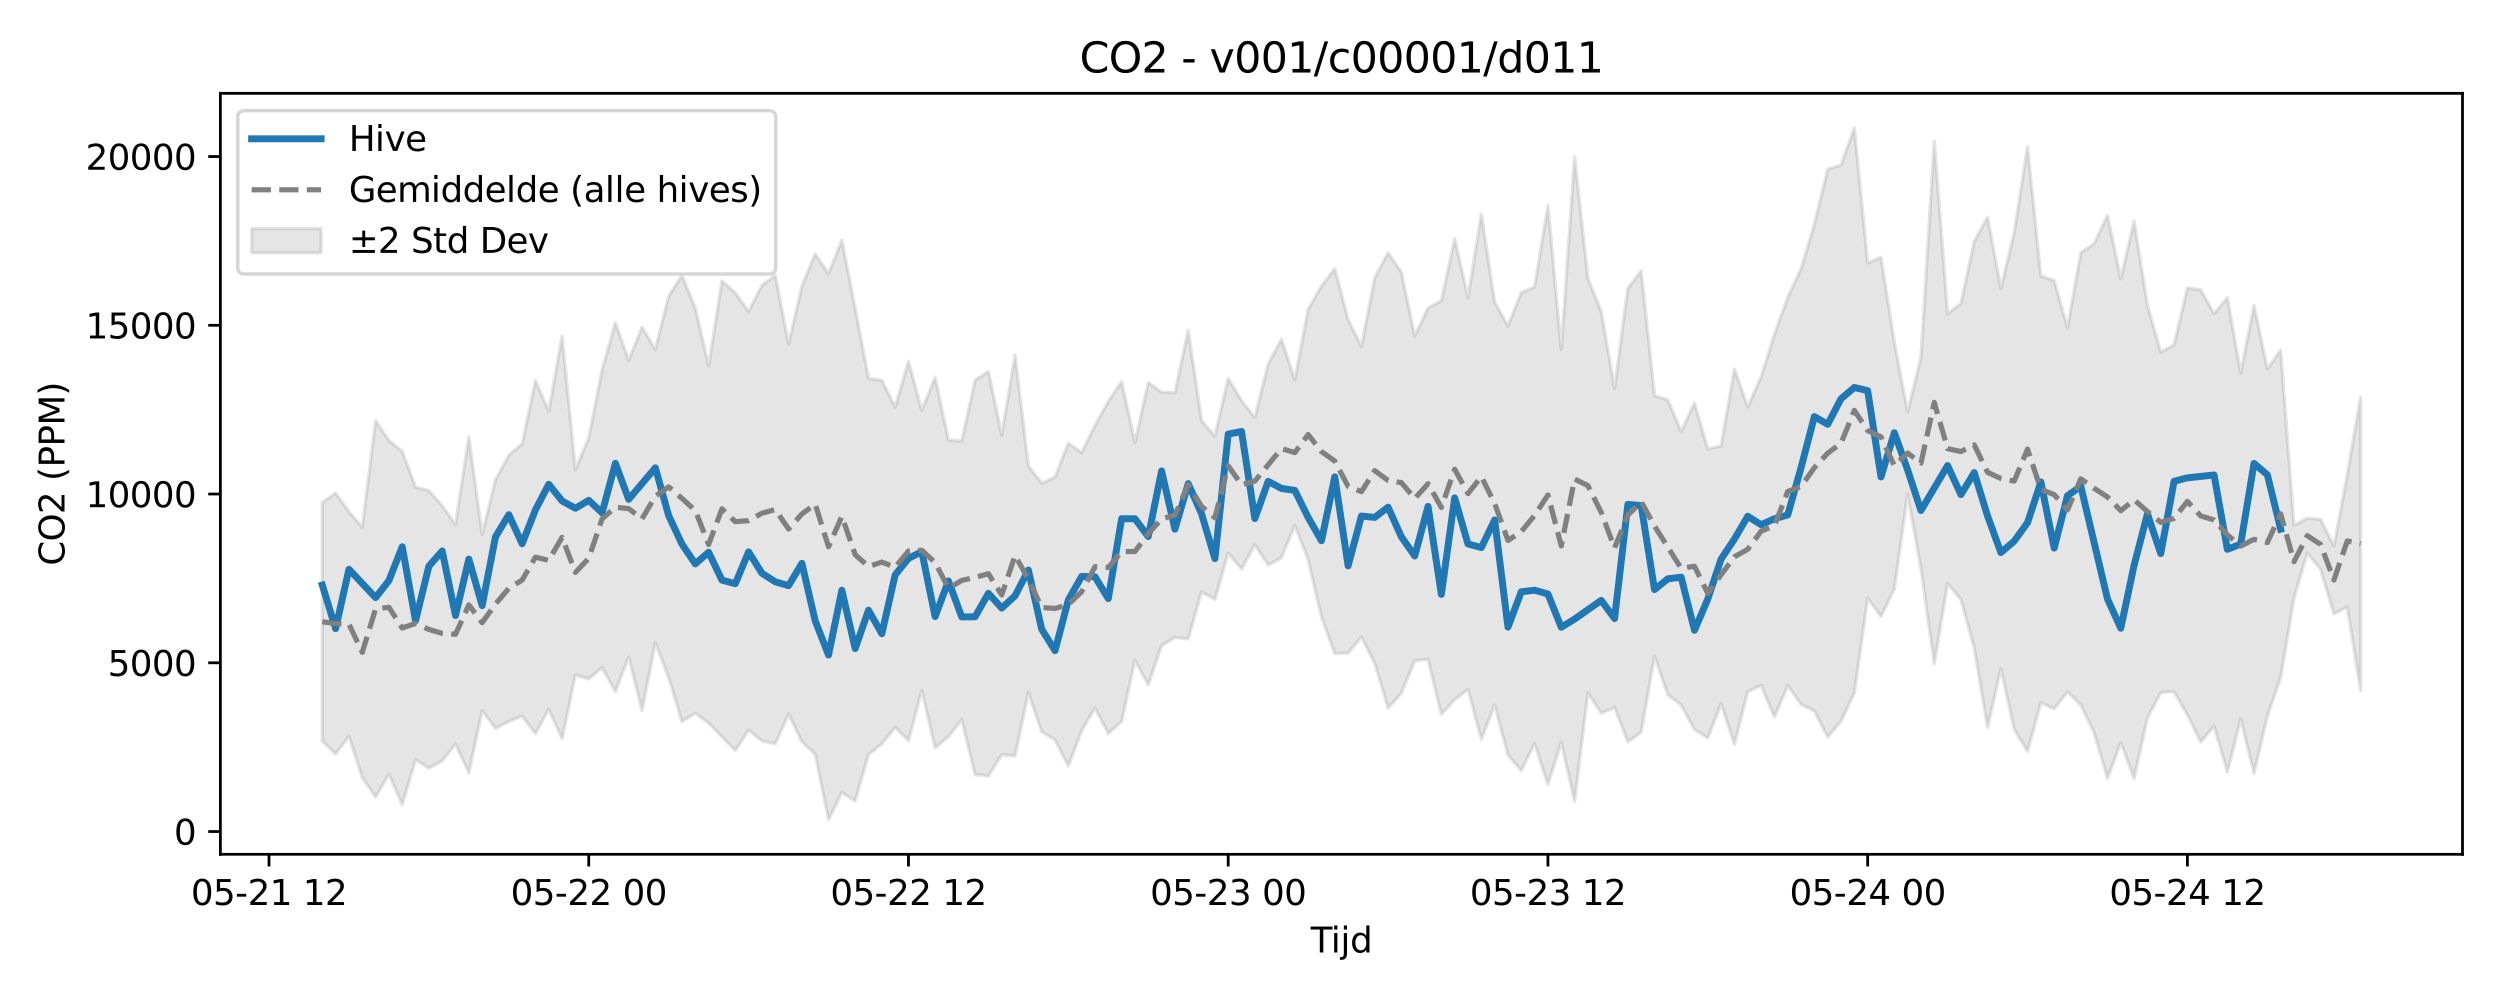 <?xml version="1.0" encoding="utf-8" standalone="no"?>
<!DOCTYPE svg PUBLIC "-//W3C//DTD SVG 1.1//EN"
  "http://www.w3.org/Graphics/SVG/1.1/DTD/svg11.dtd">
<svg xmlns:xlink="http://www.w3.org/1999/xlink" width="720pt" height="288pt" viewBox="0 0 720 288" xmlns="http://www.w3.org/2000/svg" version="1.1">
 <defs>
  <style type="text/css">*{stroke-linejoin: round; stroke-linecap: butt}</style>
 </defs>
 <g id="figure_1">
  <g id="patch_1">
   <path d="M 0 288 
L 720 288 
L 720 0 
L 0 0 
z
" style="fill: #ffffff"/>
  </g>
  <g id="axes_1">
   <g id="patch_2">
    <path d="M 63.47 246.04 
L 709.2 246.04 
L 709.2 26.88 
L 63.47 26.88 
z
" style="fill: #ffffff"/>
   </g>
   <g id="FillBetweenPolyCollection_1">
    <defs>
     <path id="m68b9b1ebd2" d="M 92.821 -143.283 
L 92.821 -74.582 
L 96.658 -70.867 
L 100.495 -75.906 
L 104.332 -64.073 
L 108.168 -58.462 
L 112.005 -65.054 
L 115.842 -56.195 
L 119.679 -69.205 
L 123.516 -66.748 
L 127.352 -68.847 
L 131.189 -73.712 
L 135.026 -65.401 
L 138.863 -83.332 
L 142.699 -78.259 
L 146.536 -80.224 
L 150.373 -81.755 
L 154.21 -76.712 
L 158.047 -83.704 
L 161.883 -75.28 
L 165.72 -93.603 
L 169.557 -92.474 
L 173.394 -95.704 
L 177.231 -88.832 
L 181.067 -98.805 
L 184.904 -83.381 
L 188.741 -102.851 
L 192.578 -92.892 
L 196.414 -80.215 
L 200.251 -82.6 
L 204.088 -79.746 
L 207.925 -75.806 
L 211.762 -71.879 
L 215.598 -77.77 
L 219.435 -74.588 
L 223.272 -73.757 
L 227.109 -82.393 
L 230.945 -74.367 
L 234.782 -70.794 
L 238.619 -51.922 
L 242.456 -59.736 
L 246.293 -57.352 
L 250.129 -70.682 
L 253.966 -73.752 
L 257.803 -78.546 
L 261.64 -74.696 
L 265.476 -89.16 
L 269.313 -72.623 
L 273.15 -75.848 
L 276.987 -80.729 
L 280.824 -64.885 
L 284.66 -64.534 
L 288.497 -70.606 
L 292.334 -70.311 
L 296.171 -88.585 
L 300.007 -77.234 
L 303.844 -74.918 
L 307.681 -67.379 
L 311.518 -77.561 
L 315.355 -84.107 
L 319.191 -76.758 
L 323.028 -80.193 
L 326.865 -97.823 
L 330.702 -90.753 
L 334.538 -102.062 
L 338.375 -104.413 
L 342.212 -103.967 
L 346.049 -117.516 
L 349.886 -115.334 
L 353.722 -128.72 
L 357.559 -124.115 
L 361.396 -131.13 
L 365.233 -125.253 
L 369.069 -127.374 
L 372.906 -136.649 
L 376.743 -126.833 
L 380.58 -110.297 
L 384.417 -99.789 
L 388.253 -99.887 
L 392.09 -104.56 
L 395.927 -96.937 
L 399.764 -84.067 
L 403.601 -88.368 
L 407.437 -97.671 
L 411.274 -98.095 
L 415.111 -82.301 
L 418.948 -86.532 
L 422.784 -89.443 
L 426.621 -75.077 
L 430.458 -84.943 
L 434.295 -70.569 
L 438.132 -66.021 
L 441.968 -73.811 
L 445.805 -61.994 
L 449.642 -74.276 
L 453.479 -57.217 
L 457.315 -88.426 
L 461.152 -82.622 
L 464.989 -84.246 
L 468.826 -74.307 
L 472.663 -77.131 
L 476.499 -98.934 
L 480.336 -87.881 
L 484.173 -84.935 
L 488.01 -77.892 
L 491.846 -75.486 
L 495.683 -85.343 
L 499.52 -73.614 
L 503.357 -88.835 
L 507.194 -90.568 
L 511.03 -81.504 
L 514.867 -90.526 
L 518.704 -85.151 
L 522.541 -83.223 
L 526.377 -75.711 
L 530.214 -80.262 
L 534.051 -88.435 
L 537.888 -115.727 
L 541.725 -110.481 
L 545.561 -118.349 
L 549.398 -145.697 
L 553.235 -124.224 
L 557.072 -96.854 
L 560.908 -119.948 
L 564.745 -115.328 
L 568.582 -101.324 
L 572.419 -78.5 
L 576.256 -95.487 
L 580.092 -77.907 
L 583.929 -71.615 
L 587.766 -85.613 
L 591.603 -83.876 
L 595.439 -88.714 
L 599.276 -84.982 
L 603.113 -76.927 
L 606.95 -63.832 
L 610.787 -74.112 
L 614.623 -63.802 
L 618.46 -81.213 
L 622.297 -88.549 
L 626.134 -88.763 
L 629.971 -82.133 
L 633.807 -74.3 
L 637.644 -78.859 
L 641.481 -65.63 
L 645.318 -80.968 
L 649.154 -65.281 
L 652.991 -81.712 
L 656.828 -92.882 
L 660.665 -115.775 
L 664.502 -128.702 
L 668.338 -123.988 
L 672.175 -111.193 
L 676.012 -113.199 
L 679.849 -89.152 
L 679.849 -173.651 
L 679.849 -173.651 
L 676.012 -151.238 
L 672.175 -130.73 
L 668.338 -138.425 
L 664.502 -138.754 
L 660.665 -136.708 
L 656.828 -187.165 
L 652.991 -181.771 
L 649.154 -200.057 
L 645.318 -180.513 
L 641.481 -202.275 
L 637.644 -197.65 
L 633.807 -204.522 
L 629.971 -205.061 
L 626.134 -188.7 
L 622.297 -186.578 
L 618.46 -200.111 
L 614.623 -224.345 
L 610.787 -207.702 
L 606.95 -225.922 
L 603.113 -217.811 
L 599.276 -215.208 
L 595.439 -193.611 
L 591.603 -207.219 
L 587.766 -208.5 
L 583.929 -245.71 
L 580.092 -220.992 
L 576.256 -204.922 
L 572.419 -225.43 
L 568.582 -218.44 
L 564.745 -200.582 
L 560.908 -197.637 
L 557.072 -247.381 
L 553.235 -185.048 
L 549.398 -169.343 
L 545.561 -189.403 
L 541.725 -213.897 
L 537.888 -212.252 
L 534.051 -251.158 
L 530.214 -240.471 
L 526.377 -239.238 
L 522.541 -223.418 
L 518.704 -210.61 
L 514.867 -202.378 
L 511.03 -191.649 
L 507.194 -179.508 
L 503.357 -170.775 
L 499.52 -181.683 
L 495.683 -159.59 
L 491.846 -158.675 
L 488.01 -171.934 
L 484.173 -163.715 
L 480.336 -172.85 
L 476.499 -174.068 
L 472.663 -209.95 
L 468.826 -204.952 
L 464.989 -176.105 
L 461.152 -198.254 
L 457.315 -207.861 
L 453.479 -242.881 
L 449.642 -187.279 
L 445.805 -228.859 
L 441.968 -205.356 
L 438.132 -203.739 
L 434.295 -194.116 
L 430.458 -201.096 
L 426.621 -226.389 
L 422.784 -202.268 
L 418.948 -219.178 
L 415.111 -201.416 
L 411.274 -199.268 
L 407.437 -191.182 
L 403.601 -209.63 
L 399.764 -215.194 
L 395.927 -207.966 
L 392.09 -188.249 
L 388.253 -195.934 
L 384.417 -210.632 
L 380.58 -205.586 
L 376.743 -198.877 
L 372.906 -178.644 
L 369.069 -190.266 
L 365.233 -183.154 
L 361.396 -167.751 
L 357.559 -172.658 
L 353.722 -178.978 
L 349.886 -162.413 
L 346.049 -166.862 
L 342.212 -192.885 
L 338.375 -174.883 
L 334.538 -175.073 
L 330.702 -177.836 
L 326.865 -160.501 
L 323.028 -178.107 
L 319.191 -172.365 
L 315.355 -165.47 
L 311.518 -157.635 
L 307.681 -160.382 
L 303.844 -150.612 
L 300.007 -148.842 
L 296.171 -153.807 
L 292.334 -185.73 
L 288.497 -162.692 
L 284.66 -181.012 
L 280.824 -178.515 
L 276.987 -160.952 
L 273.15 -161.293 
L 269.313 -179.355 
L 265.476 -169.874 
L 261.64 -183.955 
L 257.803 -170.736 
L 253.966 -178.473 
L 250.129 -179.017 
L 246.293 -199.168 
L 242.456 -218.86 
L 238.619 -209.129 
L 234.782 -214.854 
L 230.945 -205.565 
L 227.109 -188.914 
L 223.272 -208.742 
L 219.435 -205.779 
L 215.598 -198.317 
L 211.762 -203.648 
L 207.925 -207.104 
L 204.088 -182.628 
L 200.251 -199.283 
L 196.414 -208.687 
L 192.578 -202.689 
L 188.741 -187.372 
L 184.904 -193.764 
L 181.067 -184.204 
L 177.231 -195.085 
L 173.394 -181.394 
L 169.557 -161.899 
L 165.72 -152.706 
L 161.883 -191.201 
L 158.047 -169.536 
L 154.21 -178.365 
L 150.373 -160.133 
L 146.536 -156.906 
L 142.699 -149.807 
L 138.863 -134.011 
L 135.026 -162.186 
L 131.189 -136.946 
L 127.352 -142.347 
L 123.516 -146.705 
L 119.679 -147.706 
L 115.842 -158.059 
L 112.005 -161.144 
L 108.168 -166.823 
L 104.332 -136.149 
L 100.495 -140.635 
L 96.658 -146.012 
L 92.821 -143.283 
z
" style="stroke: #808080; stroke-opacity: 0.2"/>
    </defs>
    <g clip-path="url(#p8290822c1c)">
     <use xlink:href="#m68b9b1ebd2" x="0" y="288" style="fill: #808080; fill-opacity: 0.2; stroke: #808080; stroke-opacity: 0.2"/>
    </g>
   </g>
   <g id="matplotlib.axis_1">
    <g id="xtick_1">
     <g id="line2d_1">
      <defs>
       <path id="m054f3d4c44" d="M 0 0 
L 0 3.5 
" style="stroke: #000000; stroke-width: 0.8"/>
      </defs>
      <g>
       <use xlink:href="#m054f3d4c44" x="77.474" y="246.04" style="stroke: #000000; stroke-width: 0.8"/>
      </g>
     </g>
     <g id="text_1">
      <!-- 05-21 12 -->
      <g transform="translate(54.994 260.638) scale(0.1 -0.1)">
       <defs>
        <path id="DejaVuSans-30" d="M 2034 4250 
Q 1547 4250 1301 3770 
Q 1056 3291 1056 2328 
Q 1056 1369 1301 889 
Q 1547 409 2034 409 
Q 2525 409 2770 889 
Q 3016 1369 3016 2328 
Q 3016 3291 2770 3770 
Q 2525 4250 2034 4250 
z
M 2034 4750 
Q 2819 4750 3233 4129 
Q 3647 3509 3647 2328 
Q 3647 1150 3233 529 
Q 2819 -91 2034 -91 
Q 1250 -91 836 529 
Q 422 1150 422 2328 
Q 422 3509 836 4129 
Q 1250 4750 2034 4750 
z
" transform="scale(0.016)"/>
        <path id="DejaVuSans-35" d="M 691 4666 
L 3169 4666 
L 3169 4134 
L 1269 4134 
L 1269 2991 
Q 1406 3038 1543 3061 
Q 1681 3084 1819 3084 
Q 2600 3084 3056 2656 
Q 3513 2228 3513 1497 
Q 3513 744 3044 326 
Q 2575 -91 1722 -91 
Q 1428 -91 1123 -41 
Q 819 9 494 109 
L 494 744 
Q 775 591 1075 516 
Q 1375 441 1709 441 
Q 2250 441 2565 725 
Q 2881 1009 2881 1497 
Q 2881 1984 2565 2268 
Q 2250 2553 1709 2553 
Q 1456 2553 1204 2497 
Q 953 2441 691 2322 
L 691 4666 
z
" transform="scale(0.016)"/>
        <path id="DejaVuSans-2d" d="M 313 2009 
L 1997 2009 
L 1997 1497 
L 313 1497 
L 313 2009 
z
" transform="scale(0.016)"/>
        <path id="DejaVuSans-32" d="M 1228 531 
L 3431 531 
L 3431 0 
L 469 0 
L 469 531 
Q 828 903 1448 1529 
Q 2069 2156 2228 2338 
Q 2531 2678 2651 2914 
Q 2772 3150 2772 3378 
Q 2772 3750 2511 3984 
Q 2250 4219 1831 4219 
Q 1534 4219 1204 4116 
Q 875 4013 500 3803 
L 500 4441 
Q 881 4594 1212 4672 
Q 1544 4750 1819 4750 
Q 2544 4750 2975 4387 
Q 3406 4025 3406 3419 
Q 3406 3131 3298 2873 
Q 3191 2616 2906 2266 
Q 2828 2175 2409 1742 
Q 1991 1309 1228 531 
z
" transform="scale(0.016)"/>
        <path id="DejaVuSans-31" d="M 794 531 
L 1825 531 
L 1825 4091 
L 703 3866 
L 703 4441 
L 1819 4666 
L 2450 4666 
L 2450 531 
L 3481 531 
L 3481 0 
L 794 0 
L 794 531 
z
" transform="scale(0.016)"/>
        <path id="DejaVuSans-20" transform="scale(0.016)"/>
       </defs>
       <use xlink:href="#DejaVuSans-30"/>
       <use xlink:href="#DejaVuSans-35" transform="translate(63.623 0)"/>
       <use xlink:href="#DejaVuSans-2d" transform="translate(127.246 0)"/>
       <use xlink:href="#DejaVuSans-32" transform="translate(163.33 0)"/>
       <use xlink:href="#DejaVuSans-31" transform="translate(226.953 0)"/>
       <use xlink:href="#DejaVuSans-20" transform="translate(290.576 0)"/>
       <use xlink:href="#DejaVuSans-31" transform="translate(322.363 0)"/>
       <use xlink:href="#DejaVuSans-32" transform="translate(385.986 0)"/>
      </g>
     </g>
    </g>
    <g id="xtick_2">
     <g id="line2d_2">
      <g>
       <use xlink:href="#m054f3d4c44" x="169.557" y="246.04" style="stroke: #000000; stroke-width: 0.8"/>
      </g>
     </g>
     <g id="text_2">
      <!-- 05-22 00 -->
      <g transform="translate(147.076 260.638) scale(0.1 -0.1)">
       <use xlink:href="#DejaVuSans-30"/>
       <use xlink:href="#DejaVuSans-35" transform="translate(63.623 0)"/>
       <use xlink:href="#DejaVuSans-2d" transform="translate(127.246 0)"/>
       <use xlink:href="#DejaVuSans-32" transform="translate(163.33 0)"/>
       <use xlink:href="#DejaVuSans-32" transform="translate(226.953 0)"/>
       <use xlink:href="#DejaVuSans-20" transform="translate(290.576 0)"/>
       <use xlink:href="#DejaVuSans-30" transform="translate(322.363 0)"/>
       <use xlink:href="#DejaVuSans-30" transform="translate(385.986 0)"/>
      </g>
     </g>
    </g>
    <g id="xtick_3">
     <g id="line2d_3">
      <g>
       <use xlink:href="#m054f3d4c44" x="261.64" y="246.04" style="stroke: #000000; stroke-width: 0.8"/>
      </g>
     </g>
     <g id="text_3">
      <!-- 05-22 12 -->
      <g transform="translate(239.159 260.638) scale(0.1 -0.1)">
       <use xlink:href="#DejaVuSans-30"/>
       <use xlink:href="#DejaVuSans-35" transform="translate(63.623 0)"/>
       <use xlink:href="#DejaVuSans-2d" transform="translate(127.246 0)"/>
       <use xlink:href="#DejaVuSans-32" transform="translate(163.33 0)"/>
       <use xlink:href="#DejaVuSans-32" transform="translate(226.953 0)"/>
       <use xlink:href="#DejaVuSans-20" transform="translate(290.576 0)"/>
       <use xlink:href="#DejaVuSans-31" transform="translate(322.363 0)"/>
       <use xlink:href="#DejaVuSans-32" transform="translate(385.986 0)"/>
      </g>
     </g>
    </g>
    <g id="xtick_4">
     <g id="line2d_4">
      <g>
       <use xlink:href="#m054f3d4c44" x="353.722" y="246.04" style="stroke: #000000; stroke-width: 0.8"/>
      </g>
     </g>
     <g id="text_4">
      <!-- 05-23 00 -->
      <g transform="translate(331.242 260.638) scale(0.1 -0.1)">
       <defs>
        <path id="DejaVuSans-33" d="M 2597 2516 
Q 3050 2419 3304 2112 
Q 3559 1806 3559 1356 
Q 3559 666 3084 287 
Q 2609 -91 1734 -91 
Q 1441 -91 1130 -33 
Q 819 25 488 141 
L 488 750 
Q 750 597 1062 519 
Q 1375 441 1716 441 
Q 2309 441 2620 675 
Q 2931 909 2931 1356 
Q 2931 1769 2642 2001 
Q 2353 2234 1838 2234 
L 1294 2234 
L 1294 2753 
L 1863 2753 
Q 2328 2753 2575 2939 
Q 2822 3125 2822 3475 
Q 2822 3834 2567 4026 
Q 2313 4219 1838 4219 
Q 1578 4219 1281 4162 
Q 984 4106 628 3988 
L 628 4550 
Q 988 4650 1302 4700 
Q 1616 4750 1894 4750 
Q 2613 4750 3031 4423 
Q 3450 4097 3450 3541 
Q 3450 3153 3228 2886 
Q 3006 2619 2597 2516 
z
" transform="scale(0.016)"/>
       </defs>
       <use xlink:href="#DejaVuSans-30"/>
       <use xlink:href="#DejaVuSans-35" transform="translate(63.623 0)"/>
       <use xlink:href="#DejaVuSans-2d" transform="translate(127.246 0)"/>
       <use xlink:href="#DejaVuSans-32" transform="translate(163.33 0)"/>
       <use xlink:href="#DejaVuSans-33" transform="translate(226.953 0)"/>
       <use xlink:href="#DejaVuSans-20" transform="translate(290.576 0)"/>
       <use xlink:href="#DejaVuSans-30" transform="translate(322.363 0)"/>
       <use xlink:href="#DejaVuSans-30" transform="translate(385.986 0)"/>
      </g>
     </g>
    </g>
    <g id="xtick_5">
     <g id="line2d_5">
      <g>
       <use xlink:href="#m054f3d4c44" x="445.805" y="246.04" style="stroke: #000000; stroke-width: 0.8"/>
      </g>
     </g>
     <g id="text_5">
      <!-- 05-23 12 -->
      <g transform="translate(423.325 260.638) scale(0.1 -0.1)">
       <use xlink:href="#DejaVuSans-30"/>
       <use xlink:href="#DejaVuSans-35" transform="translate(63.623 0)"/>
       <use xlink:href="#DejaVuSans-2d" transform="translate(127.246 0)"/>
       <use xlink:href="#DejaVuSans-32" transform="translate(163.33 0)"/>
       <use xlink:href="#DejaVuSans-33" transform="translate(226.953 0)"/>
       <use xlink:href="#DejaVuSans-20" transform="translate(290.576 0)"/>
       <use xlink:href="#DejaVuSans-31" transform="translate(322.363 0)"/>
       <use xlink:href="#DejaVuSans-32" transform="translate(385.986 0)"/>
      </g>
     </g>
    </g>
    <g id="xtick_6">
     <g id="line2d_6">
      <g>
       <use xlink:href="#m054f3d4c44" x="537.888" y="246.04" style="stroke: #000000; stroke-width: 0.8"/>
      </g>
     </g>
     <g id="text_6">
      <!-- 05-24 00 -->
      <g transform="translate(515.407 260.638) scale(0.1 -0.1)">
       <defs>
        <path id="DejaVuSans-34" d="M 2419 4116 
L 825 1625 
L 2419 1625 
L 2419 4116 
z
M 2253 4666 
L 3047 4666 
L 3047 1625 
L 3713 1625 
L 3713 1100 
L 3047 1100 
L 3047 0 
L 2419 0 
L 2419 1100 
L 313 1100 
L 313 1709 
L 2253 4666 
z
" transform="scale(0.016)"/>
       </defs>
       <use xlink:href="#DejaVuSans-30"/>
       <use xlink:href="#DejaVuSans-35" transform="translate(63.623 0)"/>
       <use xlink:href="#DejaVuSans-2d" transform="translate(127.246 0)"/>
       <use xlink:href="#DejaVuSans-32" transform="translate(163.33 0)"/>
       <use xlink:href="#DejaVuSans-34" transform="translate(226.953 0)"/>
       <use xlink:href="#DejaVuSans-20" transform="translate(290.576 0)"/>
       <use xlink:href="#DejaVuSans-30" transform="translate(322.363 0)"/>
       <use xlink:href="#DejaVuSans-30" transform="translate(385.986 0)"/>
      </g>
     </g>
    </g>
    <g id="xtick_7">
     <g id="line2d_7">
      <g>
       <use xlink:href="#m054f3d4c44" x="629.971" y="246.04" style="stroke: #000000; stroke-width: 0.8"/>
      </g>
     </g>
     <g id="text_7">
      <!-- 05-24 12 -->
      <g transform="translate(607.49 260.638) scale(0.1 -0.1)">
       <use xlink:href="#DejaVuSans-30"/>
       <use xlink:href="#DejaVuSans-35" transform="translate(63.623 0)"/>
       <use xlink:href="#DejaVuSans-2d" transform="translate(127.246 0)"/>
       <use xlink:href="#DejaVuSans-32" transform="translate(163.33 0)"/>
       <use xlink:href="#DejaVuSans-34" transform="translate(226.953 0)"/>
       <use xlink:href="#DejaVuSans-20" transform="translate(290.576 0)"/>
       <use xlink:href="#DejaVuSans-31" transform="translate(322.363 0)"/>
       <use xlink:href="#DejaVuSans-32" transform="translate(385.986 0)"/>
      </g>
     </g>
    </g>
    <g id="text_8">
     <!-- Tijd -->
     <g transform="translate(377.485 274.317) scale(0.1 -0.1)">
      <defs>
       <path id="DejaVuSans-54" d="M -19 4666 
L 3928 4666 
L 3928 4134 
L 2272 4134 
L 2272 0 
L 1638 0 
L 1638 4134 
L -19 4134 
L -19 4666 
z
" transform="scale(0.016)"/>
       <path id="DejaVuSans-69" d="M 603 3500 
L 1178 3500 
L 1178 0 
L 603 0 
L 603 3500 
z
M 603 4863 
L 1178 4863 
L 1178 4134 
L 603 4134 
L 603 4863 
z
" transform="scale(0.016)"/>
       <path id="DejaVuSans-6a" d="M 603 3500 
L 1178 3500 
L 1178 -63 
Q 1178 -731 923 -1031 
Q 669 -1331 103 -1331 
L -116 -1331 
L -116 -844 
L 38 -844 
Q 366 -844 484 -692 
Q 603 -541 603 -63 
L 603 3500 
z
M 603 4863 
L 1178 4863 
L 1178 4134 
L 603 4134 
L 603 4863 
z
" transform="scale(0.016)"/>
       <path id="DejaVuSans-64" d="M 2906 2969 
L 2906 4863 
L 3481 4863 
L 3481 0 
L 2906 0 
L 2906 525 
Q 2725 213 2448 61 
Q 2172 -91 1784 -91 
Q 1150 -91 751 415 
Q 353 922 353 1747 
Q 353 2572 751 3078 
Q 1150 3584 1784 3584 
Q 2172 3584 2448 3432 
Q 2725 3281 2906 2969 
z
M 947 1747 
Q 947 1113 1208 752 
Q 1469 391 1925 391 
Q 2381 391 2643 752 
Q 2906 1113 2906 1747 
Q 2906 2381 2643 2742 
Q 2381 3103 1925 3103 
Q 1469 3103 1208 2742 
Q 947 2381 947 1747 
z
" transform="scale(0.016)"/>
      </defs>
      <use xlink:href="#DejaVuSans-54"/>
      <use xlink:href="#DejaVuSans-69" transform="translate(57.959 0)"/>
      <use xlink:href="#DejaVuSans-6a" transform="translate(85.742 0)"/>
      <use xlink:href="#DejaVuSans-64" transform="translate(113.525 0)"/>
     </g>
    </g>
   </g>
   <g id="matplotlib.axis_2">
    <g id="ytick_1">
     <g id="line2d_8">
      <defs>
       <path id="m1213b12b9e" d="M 0 0 
L -3.5 0 
" style="stroke: #000000; stroke-width: 0.8"/>
      </defs>
      <g>
       <use xlink:href="#m1213b12b9e" x="63.47" y="239.479" style="stroke: #000000; stroke-width: 0.8"/>
      </g>
     </g>
     <g id="text_9">
      <!-- 0 -->
      <g transform="translate(50.108 243.278) scale(0.1 -0.1)">
       <use xlink:href="#DejaVuSans-30"/>
      </g>
     </g>
    </g>
    <g id="ytick_2">
     <g id="line2d_9">
      <g>
       <use xlink:href="#m1213b12b9e" x="63.47" y="190.881" style="stroke: #000000; stroke-width: 0.8"/>
      </g>
     </g>
     <g id="text_10">
      <!-- 5000 -->
      <g transform="translate(31.02 194.68) scale(0.1 -0.1)">
       <use xlink:href="#DejaVuSans-35"/>
       <use xlink:href="#DejaVuSans-30" transform="translate(63.623 0)"/>
       <use xlink:href="#DejaVuSans-30" transform="translate(127.246 0)"/>
       <use xlink:href="#DejaVuSans-30" transform="translate(190.869 0)"/>
      </g>
     </g>
    </g>
    <g id="ytick_3">
     <g id="line2d_10">
      <g>
       <use xlink:href="#m1213b12b9e" x="63.47" y="142.283" style="stroke: #000000; stroke-width: 0.8"/>
      </g>
     </g>
     <g id="text_11">
      <!-- 10000 -->
      <g transform="translate(24.657 146.082) scale(0.1 -0.1)">
       <use xlink:href="#DejaVuSans-31"/>
       <use xlink:href="#DejaVuSans-30" transform="translate(63.623 0)"/>
       <use xlink:href="#DejaVuSans-30" transform="translate(127.246 0)"/>
       <use xlink:href="#DejaVuSans-30" transform="translate(190.869 0)"/>
       <use xlink:href="#DejaVuSans-30" transform="translate(254.492 0)"/>
      </g>
     </g>
    </g>
    <g id="ytick_4">
     <g id="line2d_11">
      <g>
       <use xlink:href="#m1213b12b9e" x="63.47" y="93.684" style="stroke: #000000; stroke-width: 0.8"/>
      </g>
     </g>
     <g id="text_12">
      <!-- 15000 -->
      <g transform="translate(24.657 97.484) scale(0.1 -0.1)">
       <use xlink:href="#DejaVuSans-31"/>
       <use xlink:href="#DejaVuSans-35" transform="translate(63.623 0)"/>
       <use xlink:href="#DejaVuSans-30" transform="translate(127.246 0)"/>
       <use xlink:href="#DejaVuSans-30" transform="translate(190.869 0)"/>
       <use xlink:href="#DejaVuSans-30" transform="translate(254.492 0)"/>
      </g>
     </g>
    </g>
    <g id="ytick_5">
     <g id="line2d_12">
      <g>
       <use xlink:href="#m1213b12b9e" x="63.47" y="45.086" style="stroke: #000000; stroke-width: 0.8"/>
      </g>
     </g>
     <g id="text_13">
      <!-- 20000 -->
      <g transform="translate(24.657 48.885) scale(0.1 -0.1)">
       <use xlink:href="#DejaVuSans-32"/>
       <use xlink:href="#DejaVuSans-30" transform="translate(63.623 0)"/>
       <use xlink:href="#DejaVuSans-30" transform="translate(127.246 0)"/>
       <use xlink:href="#DejaVuSans-30" transform="translate(190.869 0)"/>
       <use xlink:href="#DejaVuSans-30" transform="translate(254.492 0)"/>
      </g>
     </g>
    </g>
    <g id="text_14">
     <!-- CO2 (PPM) -->
     <g transform="translate(18.578 162.903) rotate(-90) scale(0.1 -0.1)">
      <defs>
       <path id="DejaVuSans-43" d="M 4122 4306 
L 4122 3641 
Q 3803 3938 3442 4084 
Q 3081 4231 2675 4231 
Q 1875 4231 1450 3742 
Q 1025 3253 1025 2328 
Q 1025 1406 1450 917 
Q 1875 428 2675 428 
Q 3081 428 3442 575 
Q 3803 722 4122 1019 
L 4122 359 
Q 3791 134 3420 21 
Q 3050 -91 2638 -91 
Q 1578 -91 968 557 
Q 359 1206 359 2328 
Q 359 3453 968 4101 
Q 1578 4750 2638 4750 
Q 3056 4750 3426 4639 
Q 3797 4528 4122 4306 
z
" transform="scale(0.016)"/>
       <path id="DejaVuSans-4f" d="M 2522 4238 
Q 1834 4238 1429 3725 
Q 1025 3213 1025 2328 
Q 1025 1447 1429 934 
Q 1834 422 2522 422 
Q 3209 422 3611 934 
Q 4013 1447 4013 2328 
Q 4013 3213 3611 3725 
Q 3209 4238 2522 4238 
z
M 2522 4750 
Q 3503 4750 4090 4092 
Q 4678 3434 4678 2328 
Q 4678 1225 4090 567 
Q 3503 -91 2522 -91 
Q 1538 -91 948 565 
Q 359 1222 359 2328 
Q 359 3434 948 4092 
Q 1538 4750 2522 4750 
z
" transform="scale(0.016)"/>
       <path id="DejaVuSans-28" d="M 1984 4856 
Q 1566 4138 1362 3434 
Q 1159 2731 1159 2009 
Q 1159 1288 1364 580 
Q 1569 -128 1984 -844 
L 1484 -844 
Q 1016 -109 783 600 
Q 550 1309 550 2009 
Q 550 2706 781 3412 
Q 1013 4119 1484 4856 
L 1984 4856 
z
" transform="scale(0.016)"/>
       <path id="DejaVuSans-50" d="M 1259 4147 
L 1259 2394 
L 2053 2394 
Q 2494 2394 2734 2622 
Q 2975 2850 2975 3272 
Q 2975 3691 2734 3919 
Q 2494 4147 2053 4147 
L 1259 4147 
z
M 628 4666 
L 2053 4666 
Q 2838 4666 3239 4311 
Q 3641 3956 3641 3272 
Q 3641 2581 3239 2228 
Q 2838 1875 2053 1875 
L 1259 1875 
L 1259 0 
L 628 0 
L 628 4666 
z
" transform="scale(0.016)"/>
       <path id="DejaVuSans-4d" d="M 628 4666 
L 1569 4666 
L 2759 1491 
L 3956 4666 
L 4897 4666 
L 4897 0 
L 4281 0 
L 4281 4097 
L 3078 897 
L 2444 897 
L 1241 4097 
L 1241 0 
L 628 0 
L 628 4666 
z
" transform="scale(0.016)"/>
       <path id="DejaVuSans-29" d="M 513 4856 
L 1013 4856 
Q 1481 4119 1714 3412 
Q 1947 2706 1947 2009 
Q 1947 1309 1714 600 
Q 1481 -109 1013 -844 
L 513 -844 
Q 928 -128 1133 580 
Q 1338 1288 1338 2009 
Q 1338 2731 1133 3434 
Q 928 4138 513 4856 
z
" transform="scale(0.016)"/>
      </defs>
      <use xlink:href="#DejaVuSans-43"/>
      <use xlink:href="#DejaVuSans-4f" transform="translate(69.824 0)"/>
      <use xlink:href="#DejaVuSans-32" transform="translate(148.535 0)"/>
      <use xlink:href="#DejaVuSans-20" transform="translate(212.158 0)"/>
      <use xlink:href="#DejaVuSans-28" transform="translate(243.945 0)"/>
      <use xlink:href="#DejaVuSans-50" transform="translate(282.959 0)"/>
      <use xlink:href="#DejaVuSans-50" transform="translate(343.262 0)"/>
      <use xlink:href="#DejaVuSans-4d" transform="translate(403.564 0)"/>
      <use xlink:href="#DejaVuSans-29" transform="translate(489.844 0)"/>
     </g>
    </g>
   </g>
   <g id="line2d_13">
    <path d="M 92.821 168.506 
L 96.658 181.038 
L 100.495 163.958 
L 108.168 172.109 
L 112.005 167.207 
L 115.842 157.475 
L 119.679 178.765 
L 123.516 163.063 
L 127.352 158.685 
L 131.189 177.27 
L 135.026 161.025 
L 138.863 174.409 
L 142.699 154.614 
L 146.536 148.234 
L 150.373 156.587 
L 154.21 146.825 
L 158.047 139.474 
L 161.883 144.269 
L 165.72 146.381 
L 169.557 144.091 
L 173.394 147.703 
L 177.231 133.438 
L 181.067 143.809 
L 188.741 134.735 
L 192.578 148.507 
L 196.414 156.72 
L 200.251 162.388 
L 204.088 159.052 
L 207.925 167.078 
L 211.762 168.108 
L 215.598 158.945 
L 219.435 165.095 
L 223.272 167.554 
L 227.109 168.668 
L 230.945 162.25 
L 234.782 178.809 
L 238.619 188.639 
L 242.456 169.984 
L 246.293 186.779 
L 250.129 175.744 
L 253.966 182.503 
L 257.803 165.565 
L 261.64 160.818 
L 265.476 158.884 
L 269.313 177.565 
L 273.15 167.327 
L 276.987 177.675 
L 280.824 177.633 
L 284.66 170.884 
L 288.497 175.125 
L 292.334 171.6 
L 296.171 164.176 
L 300.007 181.22 
L 303.844 187.392 
L 307.681 172.773 
L 311.518 166.018 
L 315.355 166.109 
L 319.191 172.401 
L 323.028 149.391 
L 326.865 149.394 
L 330.702 154.523 
L 334.538 135.638 
L 338.375 152.398 
L 342.212 139.292 
L 346.049 147.982 
L 349.886 160.88 
L 353.722 125.034 
L 357.559 124.269 
L 361.396 149.352 
L 365.233 138.628 
L 369.069 140.676 
L 372.906 141.23 
L 376.743 149.015 
L 380.58 155.725 
L 384.417 137.331 
L 388.253 162.956 
L 392.09 148.62 
L 395.927 149.009 
L 399.764 146.064 
L 403.601 154.601 
L 407.437 160.113 
L 411.274 145.845 
L 415.111 171.179 
L 418.948 143.397 
L 422.784 156.673 
L 426.621 157.695 
L 430.458 149.752 
L 434.295 180.607 
L 438.132 170.424 
L 441.968 169.993 
L 445.805 171.072 
L 449.642 180.651 
L 453.479 178.299 
L 461.152 172.914 
L 464.989 178.129 
L 468.826 145.262 
L 472.663 145.607 
L 476.499 169.794 
L 480.336 166.698 
L 484.173 166.238 
L 488.01 181.521 
L 491.846 172.525 
L 495.683 160.996 
L 499.52 155.229 
L 503.357 148.688 
L 507.194 151.124 
L 511.03 149.404 
L 514.867 148.299 
L 518.704 134.679 
L 522.541 119.976 
L 526.377 122.195 
L 530.214 114.847 
L 534.051 111.591 
L 537.888 112.524 
L 541.725 137.348 
L 545.561 124.625 
L 549.398 135.336 
L 553.235 147.023 
L 560.908 134.089 
L 564.745 142.441 
L 568.582 136.106 
L 572.419 148.6 
L 576.256 159.137 
L 580.092 155.832 
L 583.929 150.525 
L 587.766 138.8 
L 591.603 157.844 
L 595.439 142.759 
L 599.276 140.057 
L 606.95 172.482 
L 610.787 180.918 
L 614.623 162.781 
L 618.46 148.037 
L 622.297 159.428 
L 626.134 138.602 
L 629.971 137.622 
L 637.644 136.791 
L 641.481 158.213 
L 645.318 156.692 
L 649.154 133.462 
L 652.991 136.733 
L 656.828 152.401 
L 656.828 152.401 
" clip-path="url(#p8290822c1c)" style="fill: none; stroke: #1f77b4; stroke-width: 2; stroke-linecap: square"/>
   </g>
   <g id="line2d_14">
    <path d="M 92.821 179.068 
L 96.658 179.561 
L 100.495 179.73 
L 104.332 187.889 
L 108.168 175.358 
L 112.005 174.901 
L 115.842 180.873 
L 119.679 179.544 
L 123.516 181.274 
L 127.352 182.403 
L 131.189 182.671 
L 135.026 174.206 
L 138.863 179.329 
L 142.699 173.967 
L 146.536 169.435 
L 150.373 167.056 
L 154.21 160.462 
L 158.047 161.38 
L 161.883 154.759 
L 165.72 164.846 
L 169.557 160.814 
L 173.394 149.451 
L 177.231 146.042 
L 181.067 146.495 
L 184.904 149.427 
L 188.741 142.889 
L 192.578 140.209 
L 196.414 143.549 
L 200.251 147.058 
L 204.088 156.813 
L 207.925 146.545 
L 211.762 150.237 
L 215.598 149.956 
L 219.435 147.816 
L 223.272 146.751 
L 227.109 152.346 
L 230.945 148.034 
L 234.782 145.176 
L 238.619 157.475 
L 242.456 148.702 
L 246.293 159.74 
L 250.129 163.151 
L 253.966 161.887 
L 257.803 163.359 
L 261.64 158.675 
L 265.476 158.483 
L 269.313 162.011 
L 273.15 169.43 
L 276.987 167.16 
L 280.824 166.3 
L 284.66 165.227 
L 288.497 171.351 
L 292.334 159.98 
L 296.171 166.804 
L 300.007 174.962 
L 303.844 175.235 
L 307.681 174.12 
L 311.518 170.402 
L 315.355 163.212 
L 319.191 163.439 
L 323.028 158.85 
L 326.865 158.838 
L 330.702 153.705 
L 334.538 149.433 
L 338.375 148.352 
L 342.212 139.574 
L 346.049 145.811 
L 349.886 149.126 
L 353.722 134.151 
L 357.559 139.614 
L 361.396 138.56 
L 369.069 129.18 
L 372.906 130.354 
L 376.743 125.145 
L 380.58 130.059 
L 384.417 132.79 
L 388.253 140.09 
L 392.09 141.596 
L 395.927 135.548 
L 399.764 138.37 
L 403.601 139.001 
L 407.437 143.574 
L 411.274 139.318 
L 415.111 146.141 
L 418.948 135.145 
L 422.784 142.144 
L 426.621 137.267 
L 430.458 144.98 
L 434.295 155.657 
L 438.132 153.12 
L 441.968 148.416 
L 445.805 142.574 
L 449.642 157.223 
L 453.479 137.951 
L 457.315 139.857 
L 461.152 147.562 
L 464.989 157.824 
L 468.826 148.37 
L 472.663 144.459 
L 476.499 151.499 
L 484.173 163.675 
L 488.01 163.087 
L 491.846 170.919 
L 495.683 165.534 
L 499.52 160.352 
L 503.357 158.195 
L 507.194 152.962 
L 511.03 151.423 
L 514.867 141.548 
L 518.704 140.12 
L 522.541 134.679 
L 526.377 130.526 
L 530.214 127.634 
L 534.051 118.203 
L 537.888 124.01 
L 541.725 125.811 
L 545.561 134.124 
L 549.398 130.48 
L 553.235 133.364 
L 557.072 115.883 
L 560.908 129.207 
L 564.745 130.045 
L 568.582 128.118 
L 572.419 136.035 
L 576.256 137.796 
L 580.092 138.551 
L 583.929 129.338 
L 587.766 140.944 
L 591.603 142.452 
L 595.439 146.838 
L 599.276 137.905 
L 603.113 140.631 
L 606.95 143.123 
L 610.787 147.093 
L 614.623 143.926 
L 618.46 147.338 
L 622.297 150.437 
L 626.134 149.268 
L 629.971 144.403 
L 633.807 148.589 
L 637.644 149.746 
L 641.481 154.048 
L 645.318 157.26 
L 649.154 155.331 
L 652.991 156.258 
L 656.828 147.977 
L 660.665 161.758 
L 664.502 154.272 
L 668.338 156.793 
L 672.175 167.039 
L 676.012 155.782 
L 679.849 156.598 
L 679.849 156.598 
" clip-path="url(#p8290822c1c)" style="fill: none; stroke-dasharray: 5.55,2.4; stroke-dashoffset: 0; stroke: #808080; stroke-width: 1.5"/>
   </g>
   <g id="patch_3">
    <path d="M 63.47 246.04 
L 63.47 26.88 
" style="fill: none; stroke: #000000; stroke-width: 0.8; stroke-linejoin: miter; stroke-linecap: square"/>
   </g>
   <g id="patch_4">
    <path d="M 709.2 246.04 
L 709.2 26.88 
" style="fill: none; stroke: #000000; stroke-width: 0.8; stroke-linejoin: miter; stroke-linecap: square"/>
   </g>
   <g id="patch_5">
    <path d="M 63.47 246.04 
L 709.2 246.04 
" style="fill: none; stroke: #000000; stroke-width: 0.8; stroke-linejoin: miter; stroke-linecap: square"/>
   </g>
   <g id="patch_6">
    <path d="M 63.47 26.88 
L 709.2 26.88 
" style="fill: none; stroke: #000000; stroke-width: 0.8; stroke-linejoin: miter; stroke-linecap: square"/>
   </g>
   <g id="text_15">
    <!-- CO2 - v001/c00001/d011 -->
    <g transform="translate(310.932 20.88) scale(0.12 -0.12)">
     <defs>
      <path id="DejaVuSans-76" d="M 191 3500 
L 800 3500 
L 1894 563 
L 2988 3500 
L 3597 3500 
L 2284 0 
L 1503 0 
L 191 3500 
z
" transform="scale(0.016)"/>
      <path id="DejaVuSans-2f" d="M 1625 4666 
L 2156 4666 
L 531 -594 
L 0 -594 
L 1625 4666 
z
" transform="scale(0.016)"/>
      <path id="DejaVuSans-63" d="M 3122 3366 
L 3122 2828 
Q 2878 2963 2633 3030 
Q 2388 3097 2138 3097 
Q 1578 3097 1268 2742 
Q 959 2388 959 1747 
Q 959 1106 1268 751 
Q 1578 397 2138 397 
Q 2388 397 2633 464 
Q 2878 531 3122 666 
L 3122 134 
Q 2881 22 2623 -34 
Q 2366 -91 2075 -91 
Q 1284 -91 818 406 
Q 353 903 353 1747 
Q 353 2603 823 3093 
Q 1294 3584 2113 3584 
Q 2378 3584 2631 3529 
Q 2884 3475 3122 3366 
z
" transform="scale(0.016)"/>
     </defs>
     <use xlink:href="#DejaVuSans-43"/>
     <use xlink:href="#DejaVuSans-4f" transform="translate(69.824 0)"/>
     <use xlink:href="#DejaVuSans-32" transform="translate(148.535 0)"/>
     <use xlink:href="#DejaVuSans-20" transform="translate(212.158 0)"/>
     <use xlink:href="#DejaVuSans-2d" transform="translate(243.945 0)"/>
     <use xlink:href="#DejaVuSans-20" transform="translate(280.029 0)"/>
     <use xlink:href="#DejaVuSans-76" transform="translate(311.816 0)"/>
     <use xlink:href="#DejaVuSans-30" transform="translate(370.996 0)"/>
     <use xlink:href="#DejaVuSans-30" transform="translate(434.619 0)"/>
     <use xlink:href="#DejaVuSans-31" transform="translate(498.242 0)"/>
     <use xlink:href="#DejaVuSans-2f" transform="translate(561.865 0)"/>
     <use xlink:href="#DejaVuSans-63" transform="translate(595.557 0)"/>
     <use xlink:href="#DejaVuSans-30" transform="translate(650.537 0)"/>
     <use xlink:href="#DejaVuSans-30" transform="translate(714.16 0)"/>
     <use xlink:href="#DejaVuSans-30" transform="translate(777.783 0)"/>
     <use xlink:href="#DejaVuSans-30" transform="translate(841.406 0)"/>
     <use xlink:href="#DejaVuSans-31" transform="translate(905.029 0)"/>
     <use xlink:href="#DejaVuSans-2f" transform="translate(968.652 0)"/>
     <use xlink:href="#DejaVuSans-64" transform="translate(1002.344 0)"/>
     <use xlink:href="#DejaVuSans-30" transform="translate(1065.82 0)"/>
     <use xlink:href="#DejaVuSans-31" transform="translate(1129.443 0)"/>
     <use xlink:href="#DejaVuSans-31" transform="translate(1193.066 0)"/>
    </g>
   </g>
   <g id="legend_1">
    <g id="patch_7">
     <path d="M 70.47 78.914 
L 221.414 78.914 
Q 223.414 78.914 223.414 76.914 
L 223.414 33.88 
Q 223.414 31.88 221.414 31.88 
L 70.47 31.88 
Q 68.47 31.88 68.47 33.88 
L 68.47 76.914 
Q 68.47 78.914 70.47 78.914 
z
" style="fill: #ffffff; opacity: 0.8; stroke: #cccccc; stroke-linejoin: miter"/>
    </g>
    <g id="line2d_15">
     <path d="M 72.47 39.978 
L 82.47 39.978 
L 92.47 39.978 
" style="fill: none; stroke: #1f77b4; stroke-width: 2; stroke-linecap: square"/>
    </g>
    <g id="text_16">
     <!-- Hive -->
     <g transform="translate(100.47 43.478) scale(0.1 -0.1)">
      <defs>
       <path id="DejaVuSans-48" d="M 628 4666 
L 1259 4666 
L 1259 2753 
L 3553 2753 
L 3553 4666 
L 4184 4666 
L 4184 0 
L 3553 0 
L 3553 2222 
L 1259 2222 
L 1259 0 
L 628 0 
L 628 4666 
z
" transform="scale(0.016)"/>
       <path id="DejaVuSans-65" d="M 3597 1894 
L 3597 1613 
L 953 1613 
Q 991 1019 1311 708 
Q 1631 397 2203 397 
Q 2534 397 2845 478 
Q 3156 559 3463 722 
L 3463 178 
Q 3153 47 2828 -22 
Q 2503 -91 2169 -91 
Q 1331 -91 842 396 
Q 353 884 353 1716 
Q 353 2575 817 3079 
Q 1281 3584 2069 3584 
Q 2775 3584 3186 3129 
Q 3597 2675 3597 1894 
z
M 3022 2063 
Q 3016 2534 2758 2815 
Q 2500 3097 2075 3097 
Q 1594 3097 1305 2825 
Q 1016 2553 972 2059 
L 3022 2063 
z
" transform="scale(0.016)"/>
      </defs>
      <use xlink:href="#DejaVuSans-48"/>
      <use xlink:href="#DejaVuSans-69" transform="translate(75.195 0)"/>
      <use xlink:href="#DejaVuSans-76" transform="translate(102.979 0)"/>
      <use xlink:href="#DejaVuSans-65" transform="translate(162.158 0)"/>
     </g>
    </g>
    <g id="line2d_16">
     <path d="M 72.47 54.657 
L 82.47 54.657 
L 92.47 54.657 
" style="fill: none; stroke-dasharray: 5.55,2.4; stroke-dashoffset: 0; stroke: #808080; stroke-width: 1.5"/>
    </g>
    <g id="text_17">
     <!-- Gemiddelde (alle hives) -->
     <g transform="translate(100.47 58.157) scale(0.1 -0.1)">
      <defs>
       <path id="DejaVuSans-47" d="M 3809 666 
L 3809 1919 
L 2778 1919 
L 2778 2438 
L 4434 2438 
L 4434 434 
Q 4069 175 3628 42 
Q 3188 -91 2688 -91 
Q 1594 -91 976 548 
Q 359 1188 359 2328 
Q 359 3472 976 4111 
Q 1594 4750 2688 4750 
Q 3144 4750 3555 4637 
Q 3966 4525 4313 4306 
L 4313 3634 
Q 3963 3931 3569 4081 
Q 3175 4231 2741 4231 
Q 1884 4231 1454 3753 
Q 1025 3275 1025 2328 
Q 1025 1384 1454 906 
Q 1884 428 2741 428 
Q 3075 428 3337 486 
Q 3600 544 3809 666 
z
" transform="scale(0.016)"/>
       <path id="DejaVuSans-6d" d="M 3328 2828 
Q 3544 3216 3844 3400 
Q 4144 3584 4550 3584 
Q 5097 3584 5394 3201 
Q 5691 2819 5691 2113 
L 5691 0 
L 5113 0 
L 5113 2094 
Q 5113 2597 4934 2840 
Q 4756 3084 4391 3084 
Q 3944 3084 3684 2787 
Q 3425 2491 3425 1978 
L 3425 0 
L 2847 0 
L 2847 2094 
Q 2847 2600 2669 2842 
Q 2491 3084 2119 3084 
Q 1678 3084 1418 2786 
Q 1159 2488 1159 1978 
L 1159 0 
L 581 0 
L 581 3500 
L 1159 3500 
L 1159 2956 
Q 1356 3278 1631 3431 
Q 1906 3584 2284 3584 
Q 2666 3584 2933 3390 
Q 3200 3197 3328 2828 
z
" transform="scale(0.016)"/>
       <path id="DejaVuSans-6c" d="M 603 4863 
L 1178 4863 
L 1178 0 
L 603 0 
L 603 4863 
z
" transform="scale(0.016)"/>
       <path id="DejaVuSans-61" d="M 2194 1759 
Q 1497 1759 1228 1600 
Q 959 1441 959 1056 
Q 959 750 1161 570 
Q 1363 391 1709 391 
Q 2188 391 2477 730 
Q 2766 1069 2766 1631 
L 2766 1759 
L 2194 1759 
z
M 3341 1997 
L 3341 0 
L 2766 0 
L 2766 531 
Q 2569 213 2275 61 
Q 1981 -91 1556 -91 
Q 1019 -91 701 211 
Q 384 513 384 1019 
Q 384 1609 779 1909 
Q 1175 2209 1959 2209 
L 2766 2209 
L 2766 2266 
Q 2766 2663 2505 2880 
Q 2244 3097 1772 3097 
Q 1472 3097 1187 3025 
Q 903 2953 641 2809 
L 641 3341 
Q 956 3463 1253 3523 
Q 1550 3584 1831 3584 
Q 2591 3584 2966 3190 
Q 3341 2797 3341 1997 
z
" transform="scale(0.016)"/>
       <path id="DejaVuSans-68" d="M 3513 2113 
L 3513 0 
L 2938 0 
L 2938 2094 
Q 2938 2591 2744 2837 
Q 2550 3084 2163 3084 
Q 1697 3084 1428 2787 
Q 1159 2491 1159 1978 
L 1159 0 
L 581 0 
L 581 4863 
L 1159 4863 
L 1159 2956 
Q 1366 3272 1645 3428 
Q 1925 3584 2291 3584 
Q 2894 3584 3203 3211 
Q 3513 2838 3513 2113 
z
" transform="scale(0.016)"/>
       <path id="DejaVuSans-73" d="M 2834 3397 
L 2834 2853 
Q 2591 2978 2328 3040 
Q 2066 3103 1784 3103 
Q 1356 3103 1142 2972 
Q 928 2841 928 2578 
Q 928 2378 1081 2264 
Q 1234 2150 1697 2047 
L 1894 2003 
Q 2506 1872 2764 1633 
Q 3022 1394 3022 966 
Q 3022 478 2636 193 
Q 2250 -91 1575 -91 
Q 1294 -91 989 -36 
Q 684 19 347 128 
L 347 722 
Q 666 556 975 473 
Q 1284 391 1588 391 
Q 1994 391 2212 530 
Q 2431 669 2431 922 
Q 2431 1156 2273 1281 
Q 2116 1406 1581 1522 
L 1381 1569 
Q 847 1681 609 1914 
Q 372 2147 372 2553 
Q 372 3047 722 3315 
Q 1072 3584 1716 3584 
Q 2034 3584 2315 3537 
Q 2597 3491 2834 3397 
z
" transform="scale(0.016)"/>
      </defs>
      <use xlink:href="#DejaVuSans-47"/>
      <use xlink:href="#DejaVuSans-65" transform="translate(77.49 0)"/>
      <use xlink:href="#DejaVuSans-6d" transform="translate(139.014 0)"/>
      <use xlink:href="#DejaVuSans-69" transform="translate(236.426 0)"/>
      <use xlink:href="#DejaVuSans-64" transform="translate(264.209 0)"/>
      <use xlink:href="#DejaVuSans-64" transform="translate(327.686 0)"/>
      <use xlink:href="#DejaVuSans-65" transform="translate(391.162 0)"/>
      <use xlink:href="#DejaVuSans-6c" transform="translate(452.686 0)"/>
      <use xlink:href="#DejaVuSans-64" transform="translate(480.469 0)"/>
      <use xlink:href="#DejaVuSans-65" transform="translate(543.945 0)"/>
      <use xlink:href="#DejaVuSans-20" transform="translate(605.469 0)"/>
      <use xlink:href="#DejaVuSans-28" transform="translate(637.256 0)"/>
      <use xlink:href="#DejaVuSans-61" transform="translate(676.27 0)"/>
      <use xlink:href="#DejaVuSans-6c" transform="translate(737.549 0)"/>
      <use xlink:href="#DejaVuSans-6c" transform="translate(765.332 0)"/>
      <use xlink:href="#DejaVuSans-65" transform="translate(793.115 0)"/>
      <use xlink:href="#DejaVuSans-20" transform="translate(854.639 0)"/>
      <use xlink:href="#DejaVuSans-68" transform="translate(886.426 0)"/>
      <use xlink:href="#DejaVuSans-69" transform="translate(949.805 0)"/>
      <use xlink:href="#DejaVuSans-76" transform="translate(977.588 0)"/>
      <use xlink:href="#DejaVuSans-65" transform="translate(1036.768 0)"/>
      <use xlink:href="#DejaVuSans-73" transform="translate(1098.291 0)"/>
      <use xlink:href="#DejaVuSans-29" transform="translate(1150.391 0)"/>
     </g>
    </g>
    <g id="patch_8">
     <path d="M 72.47 72.835 
L 92.47 72.835 
L 92.47 65.835 
L 72.47 65.835 
z
" style="fill: #808080; fill-opacity: 0.2; stroke: #808080; stroke-opacity: 0.2; stroke-linejoin: miter"/>
    </g>
    <g id="text_18">
     <!-- ±2 Std Dev -->
     <g transform="translate(100.47 72.835) scale(0.1 -0.1)">
      <defs>
       <path id="DejaVuSans-b1" d="M 2944 4013 
L 2944 2803 
L 4684 2803 
L 4684 2272 
L 2944 2272 
L 2944 1063 
L 2419 1063 
L 2419 2272 
L 678 2272 
L 678 2803 
L 2419 2803 
L 2419 4013 
L 2944 4013 
z
M 678 531 
L 4684 531 
L 4684 0 
L 678 0 
L 678 531 
z
" transform="scale(0.016)"/>
       <path id="DejaVuSans-53" d="M 3425 4513 
L 3425 3897 
Q 3066 4069 2747 4153 
Q 2428 4238 2131 4238 
Q 1616 4238 1336 4038 
Q 1056 3838 1056 3469 
Q 1056 3159 1242 3001 
Q 1428 2844 1947 2747 
L 2328 2669 
Q 3034 2534 3370 2195 
Q 3706 1856 3706 1288 
Q 3706 609 3251 259 
Q 2797 -91 1919 -91 
Q 1588 -91 1214 -16 
Q 841 59 441 206 
L 441 856 
Q 825 641 1194 531 
Q 1563 422 1919 422 
Q 2459 422 2753 634 
Q 3047 847 3047 1241 
Q 3047 1584 2836 1778 
Q 2625 1972 2144 2069 
L 1759 2144 
Q 1053 2284 737 2584 
Q 422 2884 422 3419 
Q 422 4038 858 4394 
Q 1294 4750 2059 4750 
Q 2388 4750 2728 4690 
Q 3069 4631 3425 4513 
z
" transform="scale(0.016)"/>
       <path id="DejaVuSans-74" d="M 1172 4494 
L 1172 3500 
L 2356 3500 
L 2356 3053 
L 1172 3053 
L 1172 1153 
Q 1172 725 1289 603 
Q 1406 481 1766 481 
L 2356 481 
L 2356 0 
L 1766 0 
Q 1100 0 847 248 
Q 594 497 594 1153 
L 594 3053 
L 172 3053 
L 172 3500 
L 594 3500 
L 594 4494 
L 1172 4494 
z
" transform="scale(0.016)"/>
       <path id="DejaVuSans-44" d="M 1259 4147 
L 1259 519 
L 2022 519 
Q 2988 519 3436 956 
Q 3884 1394 3884 2338 
Q 3884 3275 3436 3711 
Q 2988 4147 2022 4147 
L 1259 4147 
z
M 628 4666 
L 1925 4666 
Q 3281 4666 3915 4102 
Q 4550 3538 4550 2338 
Q 4550 1131 3912 565 
Q 3275 0 1925 0 
L 628 0 
L 628 4666 
z
" transform="scale(0.016)"/>
      </defs>
      <use xlink:href="#DejaVuSans-b1"/>
      <use xlink:href="#DejaVuSans-32" transform="translate(83.789 0)"/>
      <use xlink:href="#DejaVuSans-20" transform="translate(147.412 0)"/>
      <use xlink:href="#DejaVuSans-53" transform="translate(179.199 0)"/>
      <use xlink:href="#DejaVuSans-74" transform="translate(242.676 0)"/>
      <use xlink:href="#DejaVuSans-64" transform="translate(281.885 0)"/>
      <use xlink:href="#DejaVuSans-20" transform="translate(345.361 0)"/>
      <use xlink:href="#DejaVuSans-44" transform="translate(377.148 0)"/>
      <use xlink:href="#DejaVuSans-65" transform="translate(454.15 0)"/>
      <use xlink:href="#DejaVuSans-76" transform="translate(515.674 0)"/>
     </g>
    </g>
   </g>
  </g>
 </g>
 <defs>
  <clipPath id="p8290822c1c">
   <rect x="63.47" y="26.88" width="645.73" height="219.16"/>
  </clipPath>
 </defs>
</svg>

